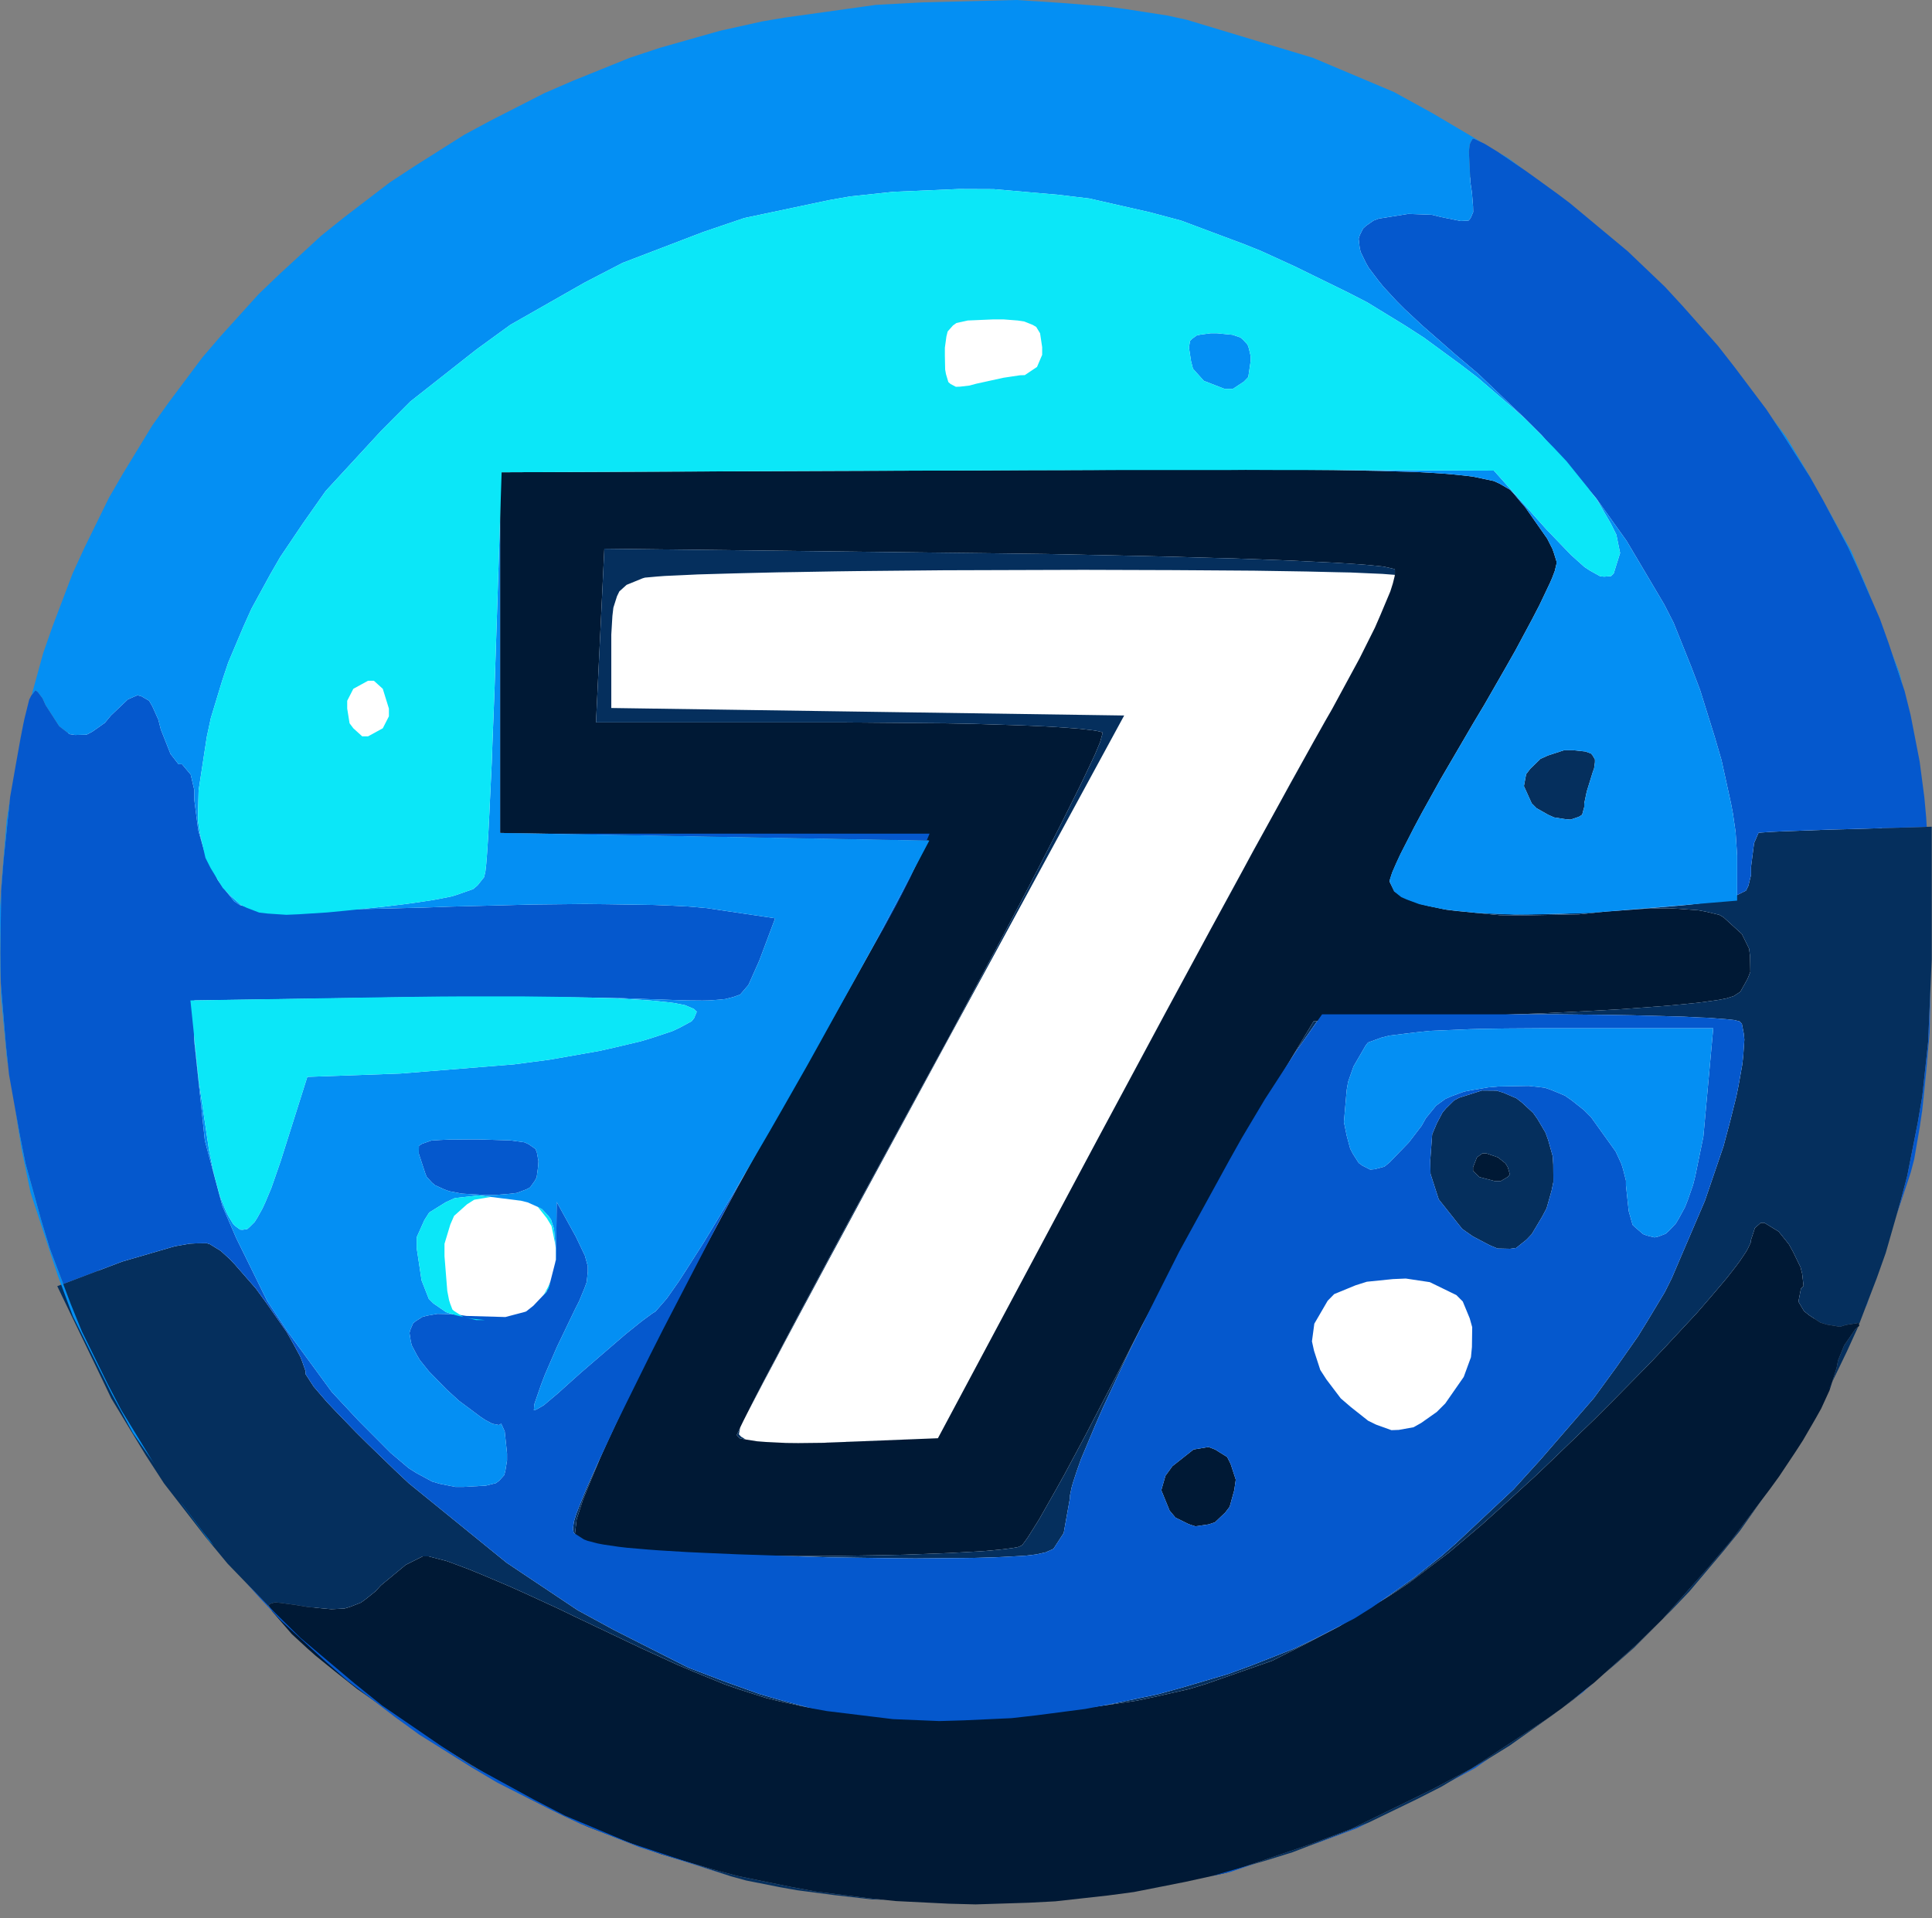 <?xml version="1.0" encoding="UTF-8"?>
<svg width="139px" height="138px" viewBox="0 0 139 138" version="1.1" xmlns="http://www.w3.org/2000/svg" xmlns:xlink="http://www.w3.org/1999/xlink">
    <rect x="0" y="0" width="139" height="138" fill="#808080" stroke="none"/>
    <title>favicon</title>
    <g id="Page-1" stroke="none" stroke-width="1" fill="none" fill-rule="evenodd">
        <g id="favicon">
            <circle id="Oval" fill="#FFFFFF" cx="69.5" cy="68.5" r="66.5"></circle>
            <path d="M127.97,88.61 L128.7,89.52 L129,90.06 L129.54,91.17 L129.66,91.65 L129.76,92.53 L129.57,92.72 L129.39,93.65 L129.79,94.33 L130.15,94.62 L130.97,95.16 L131.43,95.3 L132.38,95.46 L132.8,95.33 L133.73,95.18 L133.77,95.39 L133.48,95.64 L132.68,96.8 L132.24,97.88 L132.14,98.41 L131.63,100.03 L131.03,101.34 L130.61,102.09 L129.71,103.64 L129.16,104.49 L128,106.23 L127.34,107.14 L124.52,110.88 L122.91,112.77 L119.61,116.5 L117.9,118.18 L114.7,121.06 L112.37,122.91 L111.11,123.8 L105.88,127.24 L103.03,128.75 L97.22,131.59 L94.23,132.71 L88.23,134.75 L85.28,135.4 L81.58,136.13 L79.7,136.38 L75.92,136.8 L74.01,136.9 L70.19,137.02 L68.27,136.97 L64.44,136.78 L62.53,136.58 L58.73,136.1 L56.84,135.75 L53.09,134.98 L51.25,134.49 L47.6,133.42 L45.82,132.79 L42.29,131.44 L40.59,130.66 L38.07,129.4 L36.25,128.4 L35.29,127.83 L31.36,125.43 L29.44,124.14 L25.71,121.53 L24.18,120.32 L22.72,119.14 L22.11,118.6 L21,117.58 L20.62,117.14 L19.6,115.96 L19.32,115.5 L19.42,115.4 L19.77,115.29 L20.21,115.33 L21.29,115.48 L22.13,115.62 L23.84,115.78 L24.79,115.73 L25.19,115.61 L25.96,115.31 L26.32,115.05 L27.03,114.48 L27.4,114.07 L29.19,112.59 L30.41,111.98 L30.84,111.98 L32.15,112.32 L33.63,112.87 L34.59,113.26 L36.64,114.13 L37.8,114.65 L40.19,115.75 L41.43,116.35 L46.12,118.58 L48.78,119.8 L49.94,120.29 L52.17,121.2 L53.18,121.55 L55.15,122.18 L56.1,122.41 L57.99,122.82 L58.97,122.96 L60.96,123.19 L62.06,123.25 L64.33,123.34 L65.64,123.35 L68.38,123.35 L69.98,123.33 L74.74,123.15 L77.68,122.93 L79.05,122.76 L81.74,122.37 L83.02,122.1 L85.54,121.53 L86.76,121.16 L91.53,119.49 L93.91,118.29 L96.31,117.04 L97.54,116.31 L100.03,114.78 L101.34,113.91 L104.24,111.71 L106.59,109.72 L107.89,108.55 L110.56,106.11 L111.94,104.79 L114.71,102.12 L116.05,100.78 L118.68,98.11 L119.86,96.86 L122.11,94.44 L123.01,93.4 L123.87,92.39 L124.24,91.95 L124.91,91.09 L125.17,90.74 L125.62,90.07 L125.76,89.82 L125.97,89.37 L125.97,89.23 L126.26,88.35 L126.68,87.98 L126.94,87.98 M88.58,33.79 L91.82,33.8 L93.23,33.8 L95.92,33.82 L97.07,33.84 L99.26,33.88 L100.19,33.91 L101.94,33.96 L102.67,34 L104.04,34.09 L104.6,34.14 L105.64,34.25 L106.06,34.31 L107.48,34.61 L107.91,34.81 L108.65,35.24 L108.91,35.52 L109.41,36.12 L109.73,36.49 L111.32,38.76 L111.69,39.49 L111.8,39.8 L111.98,40.38 L111.98,40.58 L111.86,41.08 L111.66,41.61 L111.51,41.95 L110.76,43.53 L110.22,44.57 L109.03,46.79 L108.31,48.06 L106.8,50.69 L105.98,52.06 L103.65,56.05 L102.29,58.5 L101.74,59.53 L100.76,61.45 L100.45,62.12 L100.18,62.74 L100.1,62.97 L99.98,63.36 L99.98,63.45 L100.32,64.13 L100.87,64.53 L101.29,64.71 L102.21,65.05 L102.8,65.19 L104.04,65.45 L104.77,65.54 L107.92,65.85 L109.76,65.86 L113.58,65.79 L115.59,65.58 L118.38,65.38 L120.08,65.35 L120.8,65.39 L122.18,65.49 L122.72,65.59 L123.69,65.82 L123.99,65.99 L125.32,67.2 L125.84,68.25 L125.91,68.81 L125.93,69.93 L125.73,70.43 L125.21,71.36 L124.73,71.67 L124.18,71.84 L123.54,71.96 L123.1,72.02 L122.14,72.15 L121.55,72.21 L120.31,72.33 L119.59,72.39 L116.51,72.62 L114.72,72.72 L110.99,72.91 L108.99,72.98 L94.51,73.48 L90.49,80.18 L89.57,81.76 L88.85,83.01 L88.46,83.71 L86.8,86.7 L85.9,88.37 L82.13,95.43 L80.48,98.67 L78.07,103.31 L76.58,106.09 L75.95,107.22 L74.77,109.3 L74.34,109.99 L73.95,110.61 L73.8,110.82 L73.55,111.16 L73.48,111.21 L73.24,111.31 L72.97,111.36 L72.33,111.45 L71.89,111.5 L70.91,111.59 L70.3,111.63 L69.02,111.7 L68.28,111.74 L65.09,111.86 L63.21,111.9 L59.3,111.96 L57.2,111.96 L52.93,111.96 L50.51,111.93 L49.49,111.91 L47.57,111.86 L46.79,111.83 L45.32,111.75 L44.74,111.69 L43.67,111.58 L43.26,111.5 L42.52,111.34 L42.26,111.25 L41.47,110.81 L41.35,110.5 L41.49,109.3 L41.94,107.92 L42.32,106.97 L43.18,104.9 L43.75,103.64 L44.99,100.99 L45.73,99.48 L47.29,96.34 L48.17,94.62 L50.01,91.09 L51.02,89.22 L53.08,85.39 L54.18,83.41 L56.43,79.39 L57.6,77.34 L59.94,73.24 L61.45,70.56 L62.12,69.35 L63.4,67.04 L63.9,66.12 L64.37,65.24 L64.56,64.88 L64.91,64.22 L65.03,63.98 L66.8,60.48 L51.39,60.2 L35.98,59.93 L35.98,33.98 L60.23,33.88 L68.95,33.85 L74.18,33.82 L76.53,33.82 L81.04,33.8 L83.04,33.8 L86.89,33.79 M87.42,104.29 L88.29,104.83 L88.54,105.33 L88.91,106.46 L88.8,107.22 L88.47,108.41 L88.15,108.83 L87.41,109.53 L86.95,109.68 L86,109.82 L85.52,109.66 L84.57,109.19 L84.15,108.69 L83.55,107.22 L83.85,106.18 L84.35,105.49 L85.87,104.29 L86.95,104.11 M43.18,45.73 L42.88,51.98 L60.87,51.98 L67.89,52.04 L70.02,52.08 L70.99,52.11 L72.88,52.17 L73.72,52.2 L75.31,52.27 L75.99,52.31 L77.24,52.4 L77.73,52.44 L78.6,52.54 L78.87,52.58 L79.3,52.68 L79.33,52.74 L79.15,53.39 L78.77,54.3 L78.46,54.96 L77.76,56.43 L77.3,57.36 L76.32,59.32 L75.73,60.47 L74.5,62.86 L73.81,64.19 L72.37,66.93 L71.58,68.42 L68.27,74.62 L66.43,77.99 L61.23,87.56 L59.67,90.46 L58.96,91.79 L57.58,94.37 L56.97,95.52 L55.82,97.71 L55.33,98.63 L54.43,100.36 L54.09,101.03 L53.48,102.24 L53.3,102.61 L53.02,103.22 L53.02,103.27 L53.21,103.48 L53.58,103.56 L54.47,103.7 L55.12,103.75 L56.55,103.82 L57.42,103.83 L59.23,103.81 L60.23,103.77 L67.48,103.48 L78.98,81.94 L83.87,72.84 L87.14,66.79 L88.67,63.99 L90.16,61.24 L90.86,59.97 L92.22,57.5 L92.83,56.39 L94,54.28 L94.5,53.38 L95.44,51.71 L95.81,51.07 L97.81,47.38 L98.92,45.16 L99.32,44.24 L100.03,42.55 L100.21,41.98 L100.34,41.46 L100.36,41.29 L100.36,40.99 L100.31,40.94 L99.57,40.77 L98.54,40.66 L97.78,40.6 L96.1,40.49 L95.05,40.44 L92.8,40.33 L91.5,40.28 L88.77,40.18 L87.25,40.14 L84.11,40.05 L82.42,40.01 L75.33,39.86 L71.48,39.81 L43.48,39.48 M107.77,83.27 L108.31,83.7 L108.48,83.98 L108.63,84.5 L108.46,84.69 L107.97,84.98 L107.54,84.98 L106.44,84.69 L105.98,84.25 L105.98,83.98 L106.26,83.27 L106.66,82.98 L106.92,82.98" id="Shape" fill="#001935" fill-rule="nonzero"></path>
            <path d="M51.25,134.49 L53.09,134.98 L56.84,135.75 L58.73,136.1 L62.53,136.58 L63.6,136.69 L62.73,136.66 L60.01,136.35 L57.34,136 L56.1,135.78 L53.68,135.3 L52.59,135 L49.33,133.93 M87.26,134.96 L85.28,135.4 L82.8,135.89 L82.73,135.9 L85.28,135.4 L87.26,134.96 M111.73,123.38 L108.62,125.59 L106.99,126.6 L103.69,128.56 L101.96,129.44 L98.47,131.13 L96.65,131.86 L92.99,133.27 L91.09,133.86 L89.52,134.31 L94.23,132.71 L97.22,131.59 L103.03,128.75 L105.88,127.24 L111.11,123.8 L112.2,123.03 M45.5,132.66 L45.35,132.61 L45.15,132.53 M34.28,127.22 L33.86,126.99 L33.14,126.52 M15.1,89.52 L15.88,90 L16.52,90.58 L16.88,90.96 L18.41,92.71 L19.16,93.74 L20.62,95.83 L21.14,96.75 L21.61,97.62 L21.75,97.98 L21.98,98.64 L21.98,98.86 L22.57,99.77 L23.49,100.84 L24.16,101.55 L25.64,103.08 L26.52,103.95 L28.39,105.76 L29.41,106.72 L36.45,112.44 L41.57,115.86 L44.22,117.3 L49.53,119.99 L52.1,120.97 L54.66,121.89 L55.89,122.25 L58.12,122.84 L57.99,122.82 L56.1,122.41 L55.15,122.18 L53.18,121.55 L52.17,121.2 L49.94,120.29 L48.78,119.8 L46.12,118.58 L41.43,116.35 L40.19,115.75 L37.8,114.65 L36.64,114.13 L34.59,113.26 L33.63,112.87 L32.15,112.32 L30.84,111.98 L30.41,111.98 L29.19,112.59 L27.4,114.07 L27.03,114.48 L26.32,115.05 L25.96,115.31 L25.19,115.61 L24.79,115.73 L23.84,115.78 L22.13,115.62 L21.29,115.48 L20.21,115.33 L19.77,115.29 L19.42,115.4 L19.32,115.5 L19.41,115.65 L16.37,112.5 L14.8,110.6 L11.8,106.73 L10.49,104.71 L8.01,100.62 L7,98.51 L4.12,92.54 L8.79,90.77 L12.57,89.67 L13.66,89.48 L14.09,89.46 L14.88,89.45 M113.25,122.25 L112.49,122.82 L114,121.61 M96.31,117.04 L93.91,118.29 L91.53,119.49 L86.76,121.16 L85.54,121.53 L83.02,122.1 L81.74,122.37 L79.48,122.7 L79.82,122.63 L83.31,121.9 L85.01,121.43 L88.37,120.44 L89.98,119.85 L93.13,118.61 L94.59,117.91 L96.37,117 M125.16,110.17 L123.97,111.63 L121.54,114.51 L120.24,115.87 L117.57,118.55 L116.15,119.8 L115.39,120.44 L117.9,118.18 L119.61,116.5 L122.91,112.77 L124.52,110.88 L126.71,107.98 M138.98,69.02 L138.72,74.98 L138.3,78.88 L137.97,80.8 L137.22,84.6 L136.73,86.46 L135.67,90.15 L135.03,91.95 L133.75,95.29 L133.73,95.18 L132.8,95.33 L132.38,95.46 L131.43,95.3 L130.97,95.16 L130.15,94.62 L129.79,94.33 L129.39,93.65 L129.57,92.72 L129.76,92.53 L129.66,91.65 L129.54,91.17 L129,90.06 L128.7,89.52 L127.97,88.61 L126.94,87.98 L126.68,87.98 L126.26,88.35 L125.97,89.23 L125.97,89.37 L125.76,89.82 L125.62,90.07 L125.17,90.74 L124.91,91.09 L124.24,91.95 L123.87,92.39 L123.01,93.4 L122.11,94.44 L119.86,96.86 L118.68,98.11 L116.05,100.78 L114.71,102.12 L111.94,104.79 L110.56,106.11 L107.89,108.55 L106.59,109.72 L104.24,111.71 L101.34,113.91 L100.03,114.78 L99.4,115.17 L101.69,113.56 L103.73,111.94 L104.76,111.03 L108.9,107.15 L110.86,104.99 L114.68,100.58 L116.29,98.37 L117.84,96.16 L118.5,95.09 L119.77,92.98 L120.27,91.98 L122.66,86.4 L124,82.47 L124.48,80.66 L124.92,78.9 L125.08,78.11 L125.35,76.6 L125.42,75.97 L125.5,74.8 L125.46,74.38 L125.32,73.66 L125.16,73.49 L124.76,73.39 L124.2,73.33 L123.8,73.3 L122.9,73.23 L122.34,73.21 L121.15,73.15 L120.46,73.13 L117.45,73.05 L115.66,73.02 L111.91,72.98 L108.99,72.98 L110.99,72.91 L114.72,72.72 L116.51,72.62 L119.59,72.39 L120.31,72.33 L121.55,72.21 L122.14,72.15 L123.1,72.02 L123.54,71.96 L124.18,71.84 L124.73,71.67 L125.21,71.36 L125.73,70.43 L125.93,69.93 L125.91,68.81 L125.84,68.25 L125.32,67.2 L123.99,65.99 L123.69,65.82 L122.72,65.59 L122.18,65.49 L120.8,65.39 L120.08,65.35 L118.38,65.38 L116.87,65.49 L117.05,65.47 L119.89,65.24 L121.44,65.1 L122.06,65.03 L123.2,64.88 L123.64,64.8 L124.43,64.63 L124.72,64.53 L125.62,64.08 L125.79,63.73 L125.98,62.95 L125.98,62.37 L126.2,60.66 L126.52,59.92 L126.73,59.9 L127.47,59.85 L128.36,59.81 L128.95,59.79 L131.65,59.69 L133.23,59.65 L138.98,59.48 M81.47,96.77 L80.74,98.31 L79.34,101.31 L78.78,102.59 L77.77,104.99 L77.46,105.87 L77.19,106.7 L77.1,107.02 L76.98,107.6 L76.98,107.78 L76.53,110.3 L75.79,111.44 L75.23,111.69 L74.55,111.84 L73.8,111.93 L73.29,111.96 L72.18,112.02 L71.51,112.05 L70.1,112.09 L69.3,112.1 L65.84,112.13 L63.84,112.11 L59.69,112.05 L57.49,111.98 L57.04,111.96 L57.2,111.96 L59.3,111.96 L63.21,111.9 L65.09,111.86 L68.28,111.74 L69.02,111.7 L70.3,111.63 L70.91,111.59 L71.89,111.5 L72.33,111.45 L72.97,111.36 L73.24,111.31 L73.48,111.21 L73.55,111.16 L73.8,110.82 L73.95,110.61 L74.34,109.99 L74.77,109.3 L75.95,107.22 L76.58,106.09 L78.07,103.31 L80.48,98.67 L82.13,95.43 L82.28,95.15 M42.32,106.97 L41.94,107.92 L41.49,109.3 L41.37,110.35 L41.28,110.29 L41.22,109.98 L41.3,109.45 L41.48,108.87 L41.64,108.47 L41.98,107.61 L42.2,107.08 L42.69,105.97 L42.98,105.34 L43.14,105 M59.23,103.81 L59.05,103.82 L59.37,103.81 L60.11,103.78 L67.48,103.48 L60.23,103.77 M53.16,103.2 L53.32,103.37 L53.65,103.57 L53.58,103.56 L53.21,103.48 L53.02,103.27 L53.02,103.22 L53.25,102.72 M71.48,39.81 L75.33,39.86 L82.42,40.01 L84.11,40.05 L87.25,40.14 L88.77,40.18 L91.5,40.28 L92.8,40.33 L95.05,40.44 L96.1,40.49 L97.78,40.6 L98.54,40.66 L99.57,40.77 L100.31,40.94 L100.36,40.99 L100.36,41.29 L100.36,41.36 L99.45,41.29 L98.74,41.26 L97.16,41.19 L96.16,41.17 L94.04,41.12 L92.81,41.1 L90.24,41.06 L88.83,41.05 L85.92,41.03 L84.37,41.02 L77.96,41 L74.62,41.01 L67.93,41.03 L64.75,41.06 L61.61,41.09 L60.13,41.11 L57.25,41.16 L55.93,41.18 L53.39,41.24 L52.29,41.27 L50.2,41.33 L49.36,41.37 L47.82,41.44 L47.29,41.48 L46.4,41.56 L46.23,41.61 L45.08,42.08 L44.56,42.55 L44.39,42.9 L44.13,43.72 L44.06,44.32 L43.98,45.66 L43.98,50.94 L62.43,51.21 L80.88,51.48 L67.33,76.41 L62.02,86.2 L60.41,89.19 L59.67,90.56 L58.24,93.23 L57.6,94.42 L56.38,96.71 L55.87,97.68 L54.9,99.5 L54.53,100.21 L53.85,101.51 L53.76,101.68 L54.09,101.03 L54.43,100.36 L55.33,98.63 L55.82,97.71 L56.97,95.52 L57.58,94.37 L58.96,91.79 L59.67,90.46 L61.23,87.56 L66.43,77.99 L68.27,74.62 L71.58,68.42 L72.37,66.93 L73.81,64.19 L74.5,62.86 L75.73,60.47 L76.32,59.32 L77.3,57.36 L77.76,56.43 L78.46,54.96 L78.77,54.3 L79.15,53.39 L79.33,52.74 L79.3,52.68 L78.87,52.58 L78.6,52.54 L77.73,52.44 L77.24,52.4 L75.99,52.31 L75.31,52.27 L73.72,52.2 L72.88,52.17 L70.99,52.11 L70.02,52.08 L67.89,52.04 L60.87,51.98 L42.88,51.98 L43.18,45.73 L43.48,39.48 M133.67,95.5 L132.88,97.23 L131.81,99.45 L132.14,98.41 L132.24,97.88 L132.68,96.8 L133.48,95.64 L133.69,95.46 M107.67,78.47 L108.16,78.62 L109.1,79.02 L109.51,79.34 L110.3,80.07 L110.62,80.52 L111.19,81.49 L111.39,82.04 L111.71,83.18 L111.75,83.79 L111.76,85.04 L111.63,85.67 L111.27,86.94 L110.94,87.56 L110.2,88.8 L109.83,89.19 L109.08,89.79 L108.65,89.85 L107.74,89.83 L107.17,89.59 L105.97,88.96 L105.2,88.42 L103.51,86.29 L102.92,84.46 L102.9,83.5 L103.04,81.61 L103.38,80.81 L103.78,80.05 L104.04,79.74 L104.62,79.17 L104.98,78.98 L106.62,78.46 M62.12,69.35 L61.45,70.56 L59.94,73.24 L57.6,77.34 L56.43,79.39 L54.18,83.41 L53.08,85.39 L51.59,88.16 L51.78,87.79 L53.94,83.81 L56.1,79.86 L57.15,77.99 L59.22,74.35 L60.18,72.73 L62.38,68.88 M106.66,82.98 L106.26,83.27 L105.98,83.98 L105.98,84.25 L106.44,84.69 L107.54,84.98 L107.97,84.98 L108.46,84.69 L108.63,84.5 L108.48,83.98 L108.31,83.7 L107.77,83.27 L106.92,82.98 M93.18,75.73 L92.9,76.16 L94.51,73.48 L94.77,73.47 M104.68,65.52 L106.25,65.68 L107.15,65.72 L109.02,65.79 L110.06,65.78 L112.21,65.75 L113.38,65.7 L115.46,65.59 L113.58,65.79 L109.76,65.86 L107.92,65.85 L104.77,65.54 L104.04,65.45 L104.02,65.44 M99.98,63.45 L99.98,63.43 L100.08,63.65 M66.8,60.48 L65.76,62.55 L66.67,60.48 M35.98,59.98 L35.98,59.93 L38.82,59.98 M114.07,54.07 L114.47,54.22 L114.58,54.35 L114.75,54.64 L114.75,54.84 L114.69,55.28 L114.59,55.56 L114.16,56.95 L113.98,57.81 L113.98,58.06 L113.83,58.62 L113.59,58.77 L113,58.97 L112.62,58.94 L111.8,58.81 L111.38,58.62 L110.55,58.15 L110.2,57.8 L109.64,56.56 L109.8,55.7 L110.1,55.31 L110.83,54.6 L111.36,54.36 L112.52,53.98 L113.21,53.98 M95.81,51.07 L95.75,51.16 L95.82,51.04 M87.13,66.81 L88.64,64.03 L90.14,61.29 L90.83,60.03 L92.18,57.57 L92.78,56.47 L93.95,54.37 L94.44,53.49 L95.37,51.83 L95.43,51.73 L94.5,53.38 L94,54.28 L92.83,56.39 L92.22,57.5 L90.86,59.97 L90.16,61.24 L88.67,63.99 L87.14,66.79 L83.87,72.84 L78.98,81.94 L83.86,72.85" id="Shape" fill="#052F5D" fill-rule="nonzero"></path>
            <path d="M88.5,134.69 L85.71,135.3 L87.26,134.96 L90.42,134.05 M97.65,131.53 L94.64,132.65 L94.35,132.74 L96.65,131.86 L98.47,131.13 L98.57,131.08 M106.13,127.21 L104.33,128.18 L106.99,126.6 L107.2,126.47 M2.72,49.79 L3.06,50.24 L3.28,50.73 L4.26,52.25 L5,52.82 L5.4,52.88 L6.23,52.86 L6.66,52.63 L7.54,52.01 L7.98,51.48 L9.2,50.32 L9.89,50.02 L10.18,50.1 L10.73,50.42 L10.96,50.82 L11.39,51.77 L11.57,52.48 L12.27,54.25 L12.84,54.98 L13.09,54.98 L13.72,55.73 L13.98,56.84 L13.98,57.55 L14.26,59.73 L14.7,61.24 L15.01,61.95 L15.67,63.32 L16.06,63.87 L16.85,64.85 L17.26,65.12 L17.75,65.24 L18.34,65.3 L18.76,65.33 L19.68,65.37 L20.24,65.39 L21.44,65.41 L22.12,65.42 L25.1,65.42 L26.85,65.39 L30.48,65.3 L32.43,65.23 L38.31,65.08 L42.1,65.04 L43.8,65.06 L47.04,65.11 L48.3,65.16 L49.5,65.22 L49.99,65.26 L50.88,65.34 L51.2,65.39 L55.77,66.07 L54.63,69.11 L53.85,70.86 L53.25,71.56 L52.74,71.74 L52.19,71.88 L51.82,71.92 L51.04,71.98 L50.54,71.99 L49.46,71.98 L48.79,71.96 L47.35,71.91 L46.48,71.88 L44.81,71.82 L43.5,71.79 L42.76,71.78 L39.58,71.74 L37.79,71.73 L30.24,71.74 L26.73,71.79 L13.98,71.98 L13.98,74.93 L14.74,82.07 L16,86.77 L16.99,89.07 L19.23,93.62 L20.7,95.82 L23.87,100.15 L25.8,102.22 L28.1,104.53 L29.4,105.63 L29.97,105.99 L31.1,106.6 L31.65,106.76 L32.76,106.98 L33.37,106.98 L34.96,106.89 L35.68,106.71 L35.91,106.54 L36.28,106.13 L36.36,105.81 L36.48,105.08 L36.48,104.58 L36.31,102.98 L36.06,102.43 L35.9,102.53 L35.43,102.44 L34.9,102.16 L34.56,101.93 L33.03,100.79 L32.16,100 L30.86,98.67 L30.21,97.86 L29.99,97.49 L29.62,96.79 L29.55,96.48 L29.46,95.9 L29.53,95.66 L29.72,95.21 L29.92,95.05 L30.39,94.75 L30.73,94.66 L31.47,94.53 L31.94,94.54 L32.95,94.59 L33.55,94.68 L36.36,94.76 L37.84,94.37 L38.37,93.95 L39.32,92.95 L39.59,92.23 L40,90.63 L40.02,89.61 L40.05,86.48 L41.42,88.96 L42.08,90.34 L42.29,91.11 L42.29,91.49 L42.21,92.25 L42.05,92.69 L41.67,93.61 L41.37,94.2 L40.06,96.93 L39.21,98.89 L38.93,99.62 L38.44,101.04 L38.41,101.47 L38.6,101.41 L39.12,101.11 L39.64,100.67 L40.21,100.19 L40.57,99.86 L41.34,99.17 L41.81,98.75 L44.99,96.01 L45.92,95.26 L46.29,94.97 L46.96,94.48 L47.16,94.36 L47.97,93.43 L48.83,92.21 L49.39,91.34 L50.6,89.44 L51.31,88.27 L52.8,85.8 L53.54,84.54 L51.78,87.79 L47.71,95.64 L46.76,97.52 L45.07,100.94 L44.27,102.57 L42.98,105.34 L42.69,105.97 L42.2,107.08 L41.98,107.61 L41.64,108.47 L41.48,108.87 L41.3,109.45 L41.22,109.98 L41.28,110.29 L42.01,110.76 L42.27,110.86 L43,111.05 L43.42,111.13 L44.51,111.29 L45.11,111.36 L46.63,111.49 L47.44,111.55 L49.43,111.67 L50.5,111.72 L53.03,111.83 L57.49,111.98 L59.69,112.05 L63.84,112.11 L65.84,112.13 L69.3,112.1 L70.1,112.09 L71.51,112.05 L72.18,112.02 L73.29,111.96 L73.8,111.93 L74.55,111.84 L75.23,111.69 L75.79,111.44 L76.53,110.3 L76.98,107.78 L76.98,107.6 L77.1,107.02 L77.19,106.7 L77.46,105.87 L77.77,104.99 L78.78,102.59 L79.34,101.31 L80.74,98.31 L81.47,96.77 L83.13,93.44 L84.83,90.07 L88.46,83.45 L89.34,81.88 L90.99,79.11 L93.18,75.73 L95.12,72.98 L111.91,72.98 L115.66,73.02 L117.45,73.05 L120.46,73.13 L121.15,73.15 L122.34,73.21 L122.9,73.23 L123.8,73.3 L124.2,73.33 L124.76,73.39 L125.16,73.49 L125.32,73.66 L125.46,74.38 L125.5,74.8 L125.42,75.97 L125.35,76.6 L125.08,78.11 L124.92,78.9 L124.48,80.66 L124,82.47 L122.66,86.4 L120.27,91.98 L119.77,92.98 L118.5,95.09 L117.84,96.16 L116.29,98.37 L114.68,100.58 L110.86,104.99 L108.9,107.15 L104.76,111.03 L103.73,111.94 L101.69,113.56 L98.73,115.64 L97.44,116.45 L94.59,117.91 L93.13,118.61 L89.98,119.85 L88.37,120.44 L85.01,121.43 L83.31,121.9 L79.82,122.63 L78.07,122.96 L74.54,123.42 L72.78,123.62 L69.31,123.78 L67.58,123.83 L64.24,123.69 L59.48,123.11 L58.33,122.9 L55.89,122.25 L54.66,121.89 L52.1,120.97 L49.53,119.99 L44.22,117.3 L41.57,115.86 L36.45,112.44 L29.41,106.72 L28.39,105.76 L26.52,103.95 L25.64,103.08 L24.16,101.55 L23.49,100.84 L22.57,99.77 L21.98,98.86 L21.98,98.64 L21.75,97.98 L21.61,97.62 L21.14,96.75 L20.62,95.83 L19.16,93.74 L18.41,92.71 L16.88,90.96 L16.52,90.58 L15.88,90 L15.1,89.52 L14.88,89.45 L14.09,89.46 L13.66,89.48 L12.57,89.67 L8.79,90.77 L4.55,92.38 L3.59,89.85 L2.97,87.81 L1.83,83.69 L1.41,81.58 L0.65,77.32 L0.42,75.15 L0.06,70.79 L0.03,68.57 L0.08,64.12 L0.26,61.86 L0.73,57.34 L1.13,55.06 L1.47,53.16 L1.67,52.13 L1.76,51.71 L2.1,50.34 L2.25,50.04 L2.55,49.66 M113.84,121.8 L113.39,122.13 L114.59,121.12 M120.72,115.38 L120.57,115.53 L120.78,115.3 M85.87,104.29 L84.35,105.49 L83.85,106.18 L83.55,107.22 L84.15,108.69 L84.57,109.19 L85.52,109.66 L86,109.82 L86.95,109.68 L87.41,109.53 L88.15,108.83 L88.47,108.41 L88.8,107.22 L88.91,106.46 L88.54,105.33 L88.29,104.83 L87.42,104.29 L86.95,104.11 M126.69,108.02 L126.63,108.08 L126.71,107.97 M100.21,92.03 L98.34,92.22 L97.52,92.48 L95.99,93.11 L95.52,93.59 L94.56,95.24 L94.39,96.51 L94.54,97.19 L94.99,98.57 L95.43,99.25 L96.46,100.61 L97.18,101.23 L98.43,102.22 L99,102.5 L100.11,102.9 L100.64,102.88 L101.7,102.69 L102.25,102.38 L103.37,101.59 L103.98,100.98 L105.31,99.07 L105.83,97.65 L105.9,96.92 L105.92,95.49 L105.74,94.85 L105.24,93.64 L104.78,93.18 L102.87,92.25 L101.14,91.99 M131.66,99.8 L131.58,99.95 L131.83,99.41 M134.33,93.84 L134.21,94.1 L134.44,93.49 M104.98,78.98 L104.62,79.17 L104.04,79.74 L103.78,80.05 L103.38,80.81 L103.04,81.61 L102.9,83.5 L102.92,84.46 L103.51,86.29 L105.2,88.42 L105.97,88.96 L107.17,89.59 L107.74,89.83 L108.65,89.85 L109.08,89.79 L109.83,89.19 L110.2,88.8 L110.94,87.56 L111.27,86.94 L111.63,85.67 L111.76,85.04 L111.75,83.79 L111.71,83.18 L111.39,82.04 L111.19,81.49 L110.62,80.52 L110.3,80.07 L109.51,79.34 L109.1,79.02 L108.16,78.62 L107.67,78.47 L106.62,78.46 M111.24,73.98 L108.29,74 L106.53,74.03 L105.75,74.05 L102.9,74.17 L101.84,74.28 L99.97,74.51 L99.38,74.66 L98.42,75.01 L98.25,75.23 L97.38,76.73 L96.99,77.84 L96.89,78.42 L96.69,80.73 L96.89,81.71 L97.14,82.64 L97.33,83.01 L97.75,83.67 L98.01,83.86 L98.58,84.15 L98.91,84.12 L99.6,83.94 L99.98,83.63 L101.36,82.2 L102.28,81 L102.58,80.46 L103.32,79.55 L103.98,79.07 L104.41,78.88 L105.33,78.54 L105.9,78.43 L107.1,78.23 L107.82,78.17 L109.98,78.13 L111.14,78.26 L111.63,78.43 L112.59,78.83 L113.05,79.15 L113.96,79.87 L114.47,80.38 L116.24,82.85 L116.65,83.73 L116.78,84.15 L116.98,84.94 L116.98,85.27 L117.18,87.14 L117.46,88.13 L117.65,88.31 L118.21,88.79 L118.49,88.9 L119.04,89.03 L119.31,88.97 L119.83,88.77 L120.08,88.55 L120.57,88.03 L120.79,87.66 L121.23,86.85 L121.43,86.34 L121.81,85.25 L121.97,84.61 L122.55,81.78 L122.71,80.02 L123.26,73.98 M138.83,74.28 L138.58,77.11 L138.3,79.86 L138.12,81.09 L137.72,83.41 L137.47,84.36 L136.46,87.4 L136.73,86.46 L137.22,84.6 L137.97,80.8 L138.3,78.88 L138.72,74.98 L138.89,71.17 M36.72,82.05 L37.74,82.19 L38.04,82.33 L38.53,82.67 L38.63,82.94 L38.74,83.55 L38.71,83.98 L38.61,84.71 L38.47,84.97 L38.14,85.43 L37.86,85.58 L37.19,85.83 L36.71,85.89 L35.62,85.98 L34.87,85.98 L33.23,85.88 L32.33,85.71 L31.97,85.58 L31.31,85.28 L31.08,85.09 L30.69,84.66 L30.59,84.4 L30.13,83 L30.14,82.44 L30.38,82.29 L31.04,82.06 L31.69,82.02 L32.4,81.99 L32.85,81.99 L33.83,81.98 L34.42,81.98 M65.68,62.73 L65.51,63.11 L64.87,64.37 L64.51,65.07 L63.57,66.8 L62.47,68.72 L62.83,68.07 L64.67,64.61 L65.75,62.56 M112.21,65.75 L111.42,65.76 L112.58,65.74 M121.44,65.1 L119.89,65.24 L117.05,65.47 L115.77,65.58 L115.5,65.59 L116.6,65.5 L121.52,65.09 M100.81,64.54 L101.21,64.72 L102.1,65.05 L102.68,65.18 L102.99,65.25 L102.68,65.18 L102.1,65.05 L101.21,64.72 L100.81,64.55 L100.29,64.13 L99.98,63.43 L100.3,64.13 M106.82,10.35 L107.75,10.92 L108.38,11.34 L109.72,12.26 L110.49,12.81 L112.09,13.97 L112.94,14.61 L117.11,18.08 L119.79,20.64 L121.07,22.03 L123.59,24.87 L124.77,26.38 L127.08,29.45 L128.15,31.06 L130.22,34.31 L131.16,35.98 L132.96,39.36 L133.75,41.07 L135.25,44.52 L135.87,46.25 L137.03,49.72 L137.46,51.44 L138.11,54.78 L138.45,57.37 L138.58,58.8 L138.62,59.49 L133.23,59.65 L131.65,59.69 L128.95,59.79 L128.36,59.81 L127.47,59.85 L126.73,59.9 L126.52,59.92 L126.2,60.66 L125.98,62.37 L125.98,62.95 L125.79,63.73 L125.62,64.08 L124.98,64.4 L124.98,61.57 L124.87,59.87 L124.68,58.55 L124.54,57.81 L123.86,54.71 L123.37,53.03 L122.31,49.63 L121.69,48 L120.41,44.81 L119.73,43.48 L117.03,38.92 L114.84,35.85 L113.56,34.33 L110.9,31.29 L109.41,29.81 L106.34,26.88 L104.68,25.48 L102.36,23.45 L101.05,22.23 L100.51,21.69 L99.53,20.63 L99.15,20.16 L98.47,19.26 L98.25,18.87 L97.89,18.12 L97.82,17.8 L97.75,17.18 L97.83,16.92 L98.07,16.44 L98.29,16.24 L98.82,15.87 L99.19,15.73 L101.32,15.39 L103,15.45 L103.7,15.62 L105.09,15.9 L105.66,15.87 L105.8,15.7 L105.99,15.26 L105.98,14.84 L105.9,13.86 L105.79,13.12 L105.68,10.9 L105.74,10.39 L105.81,10.23 L105.95,9.98 L106.05,9.98 M66.88,59.98 L66.67,60.48 L51.42,60.2 L38.83,59.98 M41.77,131.23 L39.75,130.27 L35.78,128.26 L33.89,127.14 L30.17,124.81 L28.42,123.54 L24.98,120.91 L23.37,119.5 L20.22,116.6 L18.76,115.05 L17.72,113.9 L19.84,116.09 L21.63,117.85 L25.51,121.12 L27.49,122.71 L31.71,125.6 L33.86,126.99 L38.36,129.45 L40.64,130.63 L45.35,132.61 L52.59,135 L45.99,132.9" id="Shape" fill="#0558CD" fill-rule="nonzero"></path>
            <path d="M37.71,129.24 L37.24,129.02 L37,128.88 M14.61,110.23 L15.39,111.22 L15.03,110.83 L13.15,108.29 L12.96,108.02 M35.98,59.93 L51.42,60.2 L66.86,60.48 L64.67,64.61 L62.83,68.07 L59,75 L58.06,76.69 L56.22,79.92 L55.32,81.49 L53.62,84.4 L52.8,85.8 L51.31,88.27 L50.6,89.44 L49.39,91.34 L48.83,92.21 L47.97,93.43 L47.16,94.36 L46.96,94.48 L46.29,94.97 L45.92,95.26 L44.99,96.01 L41.81,98.75 L41.34,99.17 L40.57,99.86 L40.21,100.19 L39.64,100.67 L39.12,101.11 L38.6,101.41 L38.41,101.47 L38.44,101.04 L38.93,99.62 L39.21,98.89 L40.06,96.93 L41.37,94.2 L41.67,93.61 L42.05,92.69 L42.21,92.25 L42.29,91.49 L42.29,91.11 L42.08,90.34 L41.42,88.96 L40.05,86.48 L40.02,89.61 L40,90.63 L39.9,91.04 L39.98,90.67 L39.98,89.8 L39.86,88.43 L39.64,87.74 L39.45,87.48 L39,87 L38.68,86.83 L37.96,86.51 L37.48,86.39 L34.44,86.01 L32.73,86.2 L32.07,86.5 L30.88,87.24 L30.53,87.79 L29.98,89.02 L29.98,89.8 L30.33,92.12 L30.85,93.45 L31.18,93.78 L32.1,94.41 L32.61,94.57 L31.94,94.54 L31.47,94.53 L30.73,94.66 L30.39,94.75 L29.92,95.05 L29.72,95.21 L29.53,95.66 L29.46,95.9 L29.55,96.48 L29.62,96.79 L29.99,97.49 L30.21,97.86 L30.86,98.67 L32.16,100 L33.03,100.79 L34.56,101.93 L34.9,102.16 L35.43,102.44 L35.9,102.53 L36.06,102.43 L36.31,102.98 L36.48,104.58 L36.48,105.08 L36.36,105.81 L36.28,106.13 L35.91,106.54 L35.68,106.71 L34.96,106.89 L33.37,106.98 L32.76,106.98 L31.65,106.76 L31.1,106.6 L29.97,105.99 L29.4,105.63 L28.1,104.53 L25.8,102.22 L23.87,100.15 L20.7,95.82 L19.23,93.62 L16.99,89.07 L16,86.77 L14.74,82.07 L13.98,74.93 L13.98,74.71 L14.31,77.83 L15.04,82.76 L15.35,84.26 L15.5,84.88 L15.81,86.02 L15.95,86.39 L16.29,87.22 L16.45,87.53 L16.78,88.07 L16.95,88.23 L17.28,88.47 L17.45,88.48 L17.79,88.43 L17.96,88.28 L18.32,87.92 L18.51,87.62 L18.89,86.94 L19.1,86.48 L19.52,85.48 L19.74,84.85 L20.2,83.52 L20.45,82.73 L22.11,77.48 L28.8,77.24 L36.98,76.58 L39.56,76.24 L40.76,76.03 L43.09,75.62 L44.12,75.39 L46.07,74.93 L46.87,74.69 L48.35,74.2 L48.87,73.96 L49.76,73.48 L49.94,73.25 L50.13,72.79 L49.92,72.59 L49.28,72.32 L48.51,72.17 L47.96,72.1 L46.74,71.98 L45.96,71.93 L44.31,71.83 L43.32,71.8 L42.73,71.78 L42.76,71.78 L43.5,71.79 L44.81,71.82 L46.48,71.88 L47.35,71.91 L48.79,71.96 L49.46,71.98 L50.54,71.99 L51.04,71.98 L51.82,71.92 L52.19,71.88 L52.74,71.74 L53.25,71.56 L53.85,70.86 L54.63,69.11 L55.77,66.07 L51.2,65.39 L50.88,65.34 L49.99,65.26 L49.5,65.22 L48.3,65.16 L47.04,65.11 L43.8,65.06 L42.1,65.04 L38.31,65.08 L32.43,65.23 L30.48,65.3 L26.85,65.39 L26,65.4 L27.66,65.23 L29.21,65.04 L29.86,64.95 L31.07,64.77 L31.57,64.68 L32.48,64.5 L32.84,64.39 L34.04,63.97 L34.36,63.7 L34.83,63.11 L34.92,62.72 L34.98,62.19 L35.03,61.57 L35.06,61.15 L35.12,60.23 L35.15,59.67 L35.21,58.48 L35.24,57.8 L35.38,54.87 L35.44,53.17 L35.58,49.62 L35.64,47.73 L35.98,37.3 M1.41,81.58 L1.83,83.69 L2.97,87.81 L3.59,89.85 L5.09,93.82 L5.89,95.79 L7.75,99.58 L8.73,101.46 L10.93,105.06 L11.14,105.38 L9.56,103.1 L8.06,100.34 L5.25,94.72 L4.16,91.78 L2.2,85.81 L1.56,82.72 L1.06,79.62 M37.84,94.37 L37.75,94.39 L37.89,94.32 M39.32,92.95 L39.21,93.07 L39.34,92.89 M122.71,80.02 L122.55,81.78 L121.97,84.61 L121.81,85.25 L121.43,86.34 L121.23,86.85 L120.79,87.66 L120.57,88.03 L120.08,88.55 L119.83,88.77 L119.31,88.97 L119.04,89.03 L118.49,88.9 L118.21,88.79 L117.65,88.31 L117.46,88.13 L117.18,87.14 L116.98,85.27 L116.98,84.94 L116.78,84.15 L116.65,83.73 L116.24,82.85 L114.47,80.38 L113.96,79.87 L113.05,79.15 L112.59,78.83 L111.63,78.43 L111.14,78.26 L109.98,78.13 L107.82,78.17 L107.1,78.23 L105.9,78.43 L105.33,78.54 L104.41,78.88 L103.98,79.07 L103.32,79.55 L102.58,80.46 L102.28,81 L101.36,82.2 L99.98,83.63 L99.6,83.94 L98.91,84.12 L98.58,84.15 L98.01,83.86 L97.75,83.67 L97.33,83.01 L97.14,82.64 L96.89,81.71 L96.69,80.73 L96.89,78.42 L96.99,77.84 L97.38,76.73 L98.25,75.23 L98.42,75.01 L99.38,74.66 L99.97,74.51 L101.84,74.28 L102.9,74.17 L105.75,74.05 L106.53,74.03 L108.29,74 L111.24,73.98 L123.26,73.98 M33.83,81.98 L32.85,81.99 L32.4,81.99 L31.69,82.02 L31.04,82.06 L30.38,82.29 L30.14,82.44 L30.13,83 L30.59,84.4 L30.69,84.66 L31.08,85.09 L31.31,85.28 L31.97,85.58 L32.33,85.71 L33.23,85.88 L34.87,85.98 L35.62,85.98 L36.71,85.89 L37.19,85.83 L37.86,85.58 L38.14,85.43 L38.47,84.97 L38.61,84.71 L38.71,83.98 L38.74,83.55 L38.63,82.94 L38.53,82.67 L38.04,82.33 L37.74,82.19 L36.72,82.05 L34.42,81.98 M138.95,64.79 L138.95,67.94 L138.83,74.25 L138.59,77.08 L138.31,79.84 L138.12,81.07 L137.72,83.4 L137.63,83.73 L137.72,83.41 L138.12,81.09 L138.3,79.86 L138.58,77.11 L138.83,74.28 L138.95,67.97 L138.95,64.82 L138.83,62.93 M0.26,61.86 L0.08,64.12 L0.03,68.57 L0.06,70.79 L0.42,75.15 L0.58,76.66 L0.49,76.12 L0.08,71.76 L0.02,69.61 L0,65.32 L0.13,63.22 L0.48,59.03 L0.7,57.63 M95.98,33.82 L107.48,33.86 L111.26,38.09 L113.03,39.93 L114,40.8 L114.4,41.06 L115.12,41.46 L115.41,41.49 L115.91,41.45 L116.1,41.26 L116.56,39.79 L116.29,38.47 L115.89,37.67 L114.93,36.01 L114.63,35.61 L114.84,35.85 L117.03,38.92 L119.73,43.48 L120.41,44.81 L121.69,48 L122.31,49.63 L123.37,53.03 L123.86,54.71 L124.54,57.81 L124.68,58.55 L124.87,59.87 L124.98,61.57 L124.98,64.8 L116.6,65.5 L114.17,65.7 L109.91,65.8 L108.9,65.8 L107.08,65.73 L106.2,65.68 L104.65,65.52 L103.91,65.43 L102.68,65.18 L102.1,65.05 L101.21,64.72 L100.81,64.54 L100.3,64.13 L99.98,63.43 L99.98,63.33 L100.1,62.95 L100.18,62.72 L100.45,62.1 L100.76,61.43 L101.74,59.52 L102.29,58.49 L103.65,56.05 L105.98,52.06 L106.8,50.69 L108.31,48.06 L109.03,46.79 L110.22,44.57 L110.76,43.53 L111.51,41.95 L111.66,41.61 L111.86,41.08 L111.98,40.58 L111.98,40.38 L111.8,39.8 L111.69,39.49 L111.32,38.76 L109.73,36.49 L109.41,36.12 L108.91,35.52 L108.65,35.24 L107.91,34.81 L107.48,34.61 L106.06,34.31 L105.64,34.25 L104.6,34.14 L104.04,34.09 L102.67,34 L101.94,33.96 L100.19,33.91 L99.26,33.88 L97.07,33.84 L95.92,33.82 L95.36,33.82 M16.65,64.51 L17.34,65.12 L17.43,65.16 L17.26,65.12 L16.85,64.85 L16.25,64.11 M15.75,63.44 L15.67,63.32 L15.63,63.24 M76.36,0.21 L79.54,0.46 L81.04,0.66 L84,1.12 L85.37,1.42 L94.46,4.16 L100.29,6.62 L103.07,8.15 L106.59,10.23 L106.05,9.98 L105.95,9.98 L105.81,10.23 L105.74,10.39 L105.68,10.9 L105.79,13.12 L105.9,13.86 L105.98,14.84 L105.99,15.26 L105.8,15.7 L105.66,15.87 L105.09,15.9 L103.7,15.62 L103,15.45 L101.32,15.39 L99.19,15.73 L98.82,15.87 L98.29,16.24 L98.07,16.44 L97.83,16.92 L97.75,17.18 L97.82,17.8 L97.89,18.12 L98.25,18.87 L98.47,19.26 L99.15,20.16 L99.53,20.63 L100.51,21.69 L101.05,22.23 L102.36,23.45 L104.68,25.48 L106.34,26.88 L109.41,29.81 L110.9,31.29 L111.08,31.5 L109.78,30.18 L108.64,29.17 L106.3,27.16 L105.03,26.19 L102.44,24.29 L101.09,23.42 L98.36,21.75 L96.98,21.04 L93.14,19.16 L90.71,18.05 L89.54,17.58 L84.97,15.87 L82.76,15.28 L78.36,14.28 L76.09,14.01 L71.49,13.61 L68.98,13.6 L64.29,13.8 L61.18,14.13 L59.64,14.4 L53.54,15.69 L50.6,16.69 L44.8,18.91 L42.06,20.33 L36.72,23.37 L34.27,25.15 L29.52,28.89 L27.43,30.99 L23.43,35.33 L21.77,37.69 L20.16,40.08 L19.45,41.31 L18.09,43.8 L17.51,45.09 L16.42,47.67 L15.98,48.99 L15.17,51.66 L14.88,53.01 L14.29,56.86 L14.24,59.03 L14.38,59.96 L14.58,60.82 L14.26,59.73 L13.98,57.55 L13.98,56.84 L13.72,55.73 L13.09,54.98 L12.84,54.98 L12.27,54.25 L11.57,52.48 L11.39,51.77 L10.96,50.82 L10.73,50.42 L10.18,50.1 L9.89,50.02 L9.2,50.32 L7.98,51.48 L7.54,52.01 L6.66,52.63 L6.23,52.86 L5.4,52.88 L5,52.82 L4.26,52.25 L3.28,50.73 L3.06,50.24 L2.72,49.79 L2.55,49.66 L2.28,50 L3.11,46.98 L3.78,45.07 L5.22,41.27 L6.06,39.44 L7.84,35.81 L8.85,34.07 L10.95,30.62 L12.12,28.98 L14.55,25.73 L15.87,24.19 L18.6,21.17 L20.08,19.75 L23.11,16.96 L24.73,15.66 L28.05,13.12 L29.82,11.96 L33.41,9.69 L35.31,8.67 L39.17,6.7 L41.2,5.82 L45.33,4.15 L47.48,3.44 L51.78,2.22 L54.84,1.54 L56.44,1.27 L63.02,0.35 L66.39,0.17 L73.14,0 M112.52,53.98 L111.36,54.36 L110.83,54.6 L110.1,55.31 L109.8,55.7 L109.64,56.56 L110.2,57.8 L110.55,58.15 L111.38,58.62 L111.8,58.81 L112.62,58.94 L113,58.97 L113.59,58.77 L113.83,58.62 L113.98,58.06 L113.98,57.81 L114.16,56.95 L114.59,55.56 L114.69,55.28 L114.75,54.84 L114.75,54.64 L114.58,54.35 L114.47,54.22 L114.07,54.07 L113.21,53.98 M136.66,48.4 L136.89,49.31 L136.12,46.99 M133.19,39.65 L134.42,42.54 L134.62,43.08 L133.75,41.07 L132.96,39.36 L131.23,36.1 M128.52,31.45 L130.14,34.15 L130.89,35.49 L130.22,34.31 L128.15,31.06 L127.5,30.08 M88.68,24.09 L89.24,24.28 L89.43,24.44 L89.76,24.8 L89.85,25.06 L89.98,25.62 L89.98,25.98 L89.81,27.13 L89.49,27.46 L88.7,27.98 L88.1,27.98 L86.61,27.4 L85.83,26.53 L85.69,25.98 L85.54,25 L85.62,24.53 L85.76,24.38 L86.11,24.13 L86.41,24.07 L87.1,23.98 L87.57,23.98 M122.76,23.92 L122.95,24.15 L122.56,23.71 M116.05,17.19 L116.13,17.26 L115.84,17.02 M108.52,11.38 L109.62,12.19 L108.38,11.34 L107.82,10.97" id="Shape" fill="#048FF3" fill-rule="nonzero"></path>
            <path d="M33.88,94.87 L34.9,94.98 L34.26,94.98 L33.48,94.79 M35.32,86.12 L34.12,86.32 L33.6,86.65 L32.67,87.48 L32.4,88.1 L31.98,89.49 L31.98,90.38 L32.18,92.88 L32.31,93.55 L32.39,93.8 L32.55,94.22 L32.65,94.31 L33.34,94.76 L32.79,94.63 L32.1,94.41 L31.18,93.78 L30.85,93.45 L30.33,92.12 L29.98,89.8 L29.98,89.02 L30.53,87.79 L30.88,87.24 L32.07,86.5 L32.73,86.2 L34.44,86.01 M37.18,94.66 L37.14,94.67 L37.25,94.62 M39.46,92.72 L39.07,93.25 L39.61,92.28 M39,87 L39.45,87.48 L39.64,87.74 L39.86,88.43 L39.96,89.58 L39.68,88.21 L39.34,87.65 L38.69,86.83 M37.55,71.69 L40.04,71.72 L41.24,71.74 L43.32,71.8 L44.31,71.83 L45.96,71.93 L46.74,71.98 L47.96,72.1 L48.51,72.17 L49.28,72.32 L49.92,72.59 L50.13,72.79 L49.94,73.25 L49.76,73.48 L48.87,73.96 L48.35,74.2 L46.87,74.69 L46.07,74.93 L44.12,75.39 L43.09,75.62 L40.76,76.03 L39.56,76.24 L36.98,76.58 L28.8,77.24 L22.11,77.48 L20.45,82.73 L20.2,83.52 L19.74,84.85 L19.52,85.48 L19.1,86.48 L18.89,86.94 L18.51,87.62 L18.32,87.92 L17.96,88.28 L17.79,88.43 L17.45,88.48 L17.28,88.47 L16.95,88.23 L16.78,88.07 L16.45,87.53 L16.29,87.22 L15.95,86.39 L15.81,86.02 L15.5,84.88 L15.35,84.26 L15.04,82.76 L14.31,77.83 L13.7,71.98 L26.59,71.77 L28.37,71.74 L31.66,71.7 L33.25,71.69 L36.15,71.69 M37.48,86.39 L37.6,86.42 L37.09,86.34 M71.49,13.61 L76.09,14.01 L78.36,14.28 L82.76,15.28 L84.97,15.87 L89.54,17.58 L90.71,18.05 L93.14,19.16 L96.98,21.04 L98.36,21.75 L101.09,23.42 L102.44,24.29 L105.03,26.19 L106.3,27.16 L108.64,29.17 L109.78,30.18 L111.77,32.19 L112.71,33.19 L114.24,35.09 L114.93,36.01 L115.89,37.67 L116.29,38.47 L116.56,39.79 L116.1,41.26 L115.91,41.45 L115.41,41.49 L115.12,41.46 L114.4,41.06 L114,40.8 L113.03,39.93 L111.26,38.09 L107.48,33.86 L95.98,33.82 L95.19,33.82 L93.18,33.82 L92.11,33.82 L89.61,33.81 L88.3,33.82 L85.41,33.82 L83.93,33.82 L80.75,33.82 L77.52,33.83 L70.59,33.85 L60.28,33.88 L36.09,33.98 L35.64,47.73 L35.58,49.62 L35.44,53.17 L35.38,54.87 L35.24,57.8 L35.21,58.48 L35.15,59.67 L35.12,60.23 L35.06,61.15 L35.03,61.57 L34.98,62.19 L34.92,62.72 L34.83,63.11 L34.36,63.7 L34.04,63.97 L32.84,64.39 L32.48,64.5 L31.57,64.68 L31.07,64.77 L29.86,64.95 L29.21,65.04 L27.66,65.23 L24.9,65.52 L23.55,65.65 L21.52,65.78 L20.6,65.82 L19.26,65.73 L18.65,65.66 L17.76,65.32 L17.34,65.12 L16.65,64.51 L16.03,63.89 L15.16,62.47 L14.78,61.72 L14.38,59.96 L14.24,59.03 L14.29,56.86 L14.88,53.01 L15.17,51.66 L15.98,48.99 L16.42,47.67 L17.51,45.09 L18.09,43.8 L19.45,41.31 L20.16,40.08 L21.77,37.69 L23.43,35.33 L27.43,30.99 L29.52,28.89 L34.27,25.15 L36.72,23.37 L42.06,20.33 L44.8,18.91 L50.6,16.69 L53.54,15.69 L59.64,14.4 L61.18,14.13 L64.29,13.8 L68.98,13.6 M26.48,48.98 L25.42,49.56 L24.98,50.42 L24.98,50.98 L25.15,52.04 L25.42,52.4 L26.06,52.98 L26.48,52.98 L27.54,52.4 L27.98,51.54 L27.98,50.98 L27.54,49.56 L26.9,48.98 M87.1,23.98 L86.41,24.07 L86.11,24.13 L85.76,24.38 L85.62,24.53 L85.54,25 L85.69,25.98 L85.83,26.53 L86.61,27.4 L88.1,27.98 L88.7,27.98 L89.49,27.46 L89.81,27.13 L89.98,25.98 L89.98,25.62 L89.85,25.06 L89.76,24.8 L89.43,24.44 L89.24,24.28 L88.68,24.09 L87.57,23.98 M71.48,22.98 L69.62,23.06 L68.81,23.24 L68.56,23.42 L68.18,23.85 L68.09,24.21 L67.98,25.02 L67.98,25.6 L68,26.59 L68.06,26.92 L68.23,27.49 L68.39,27.63 L68.77,27.83 L69.07,27.82 L69.75,27.74 L70.23,27.61 L72.19,27.18 L73.39,27 L73.73,26.99 L74.61,26.4 L74.98,25.53 L74.98,24.98 L74.83,23.98 L74.55,23.52 L74.29,23.37 L73.68,23.13 L73.22,23.06 L72.19,22.98" id="Shape" fill="#0BE7F8" fill-rule="nonzero"></path>
        </g>
    </g>
</svg>